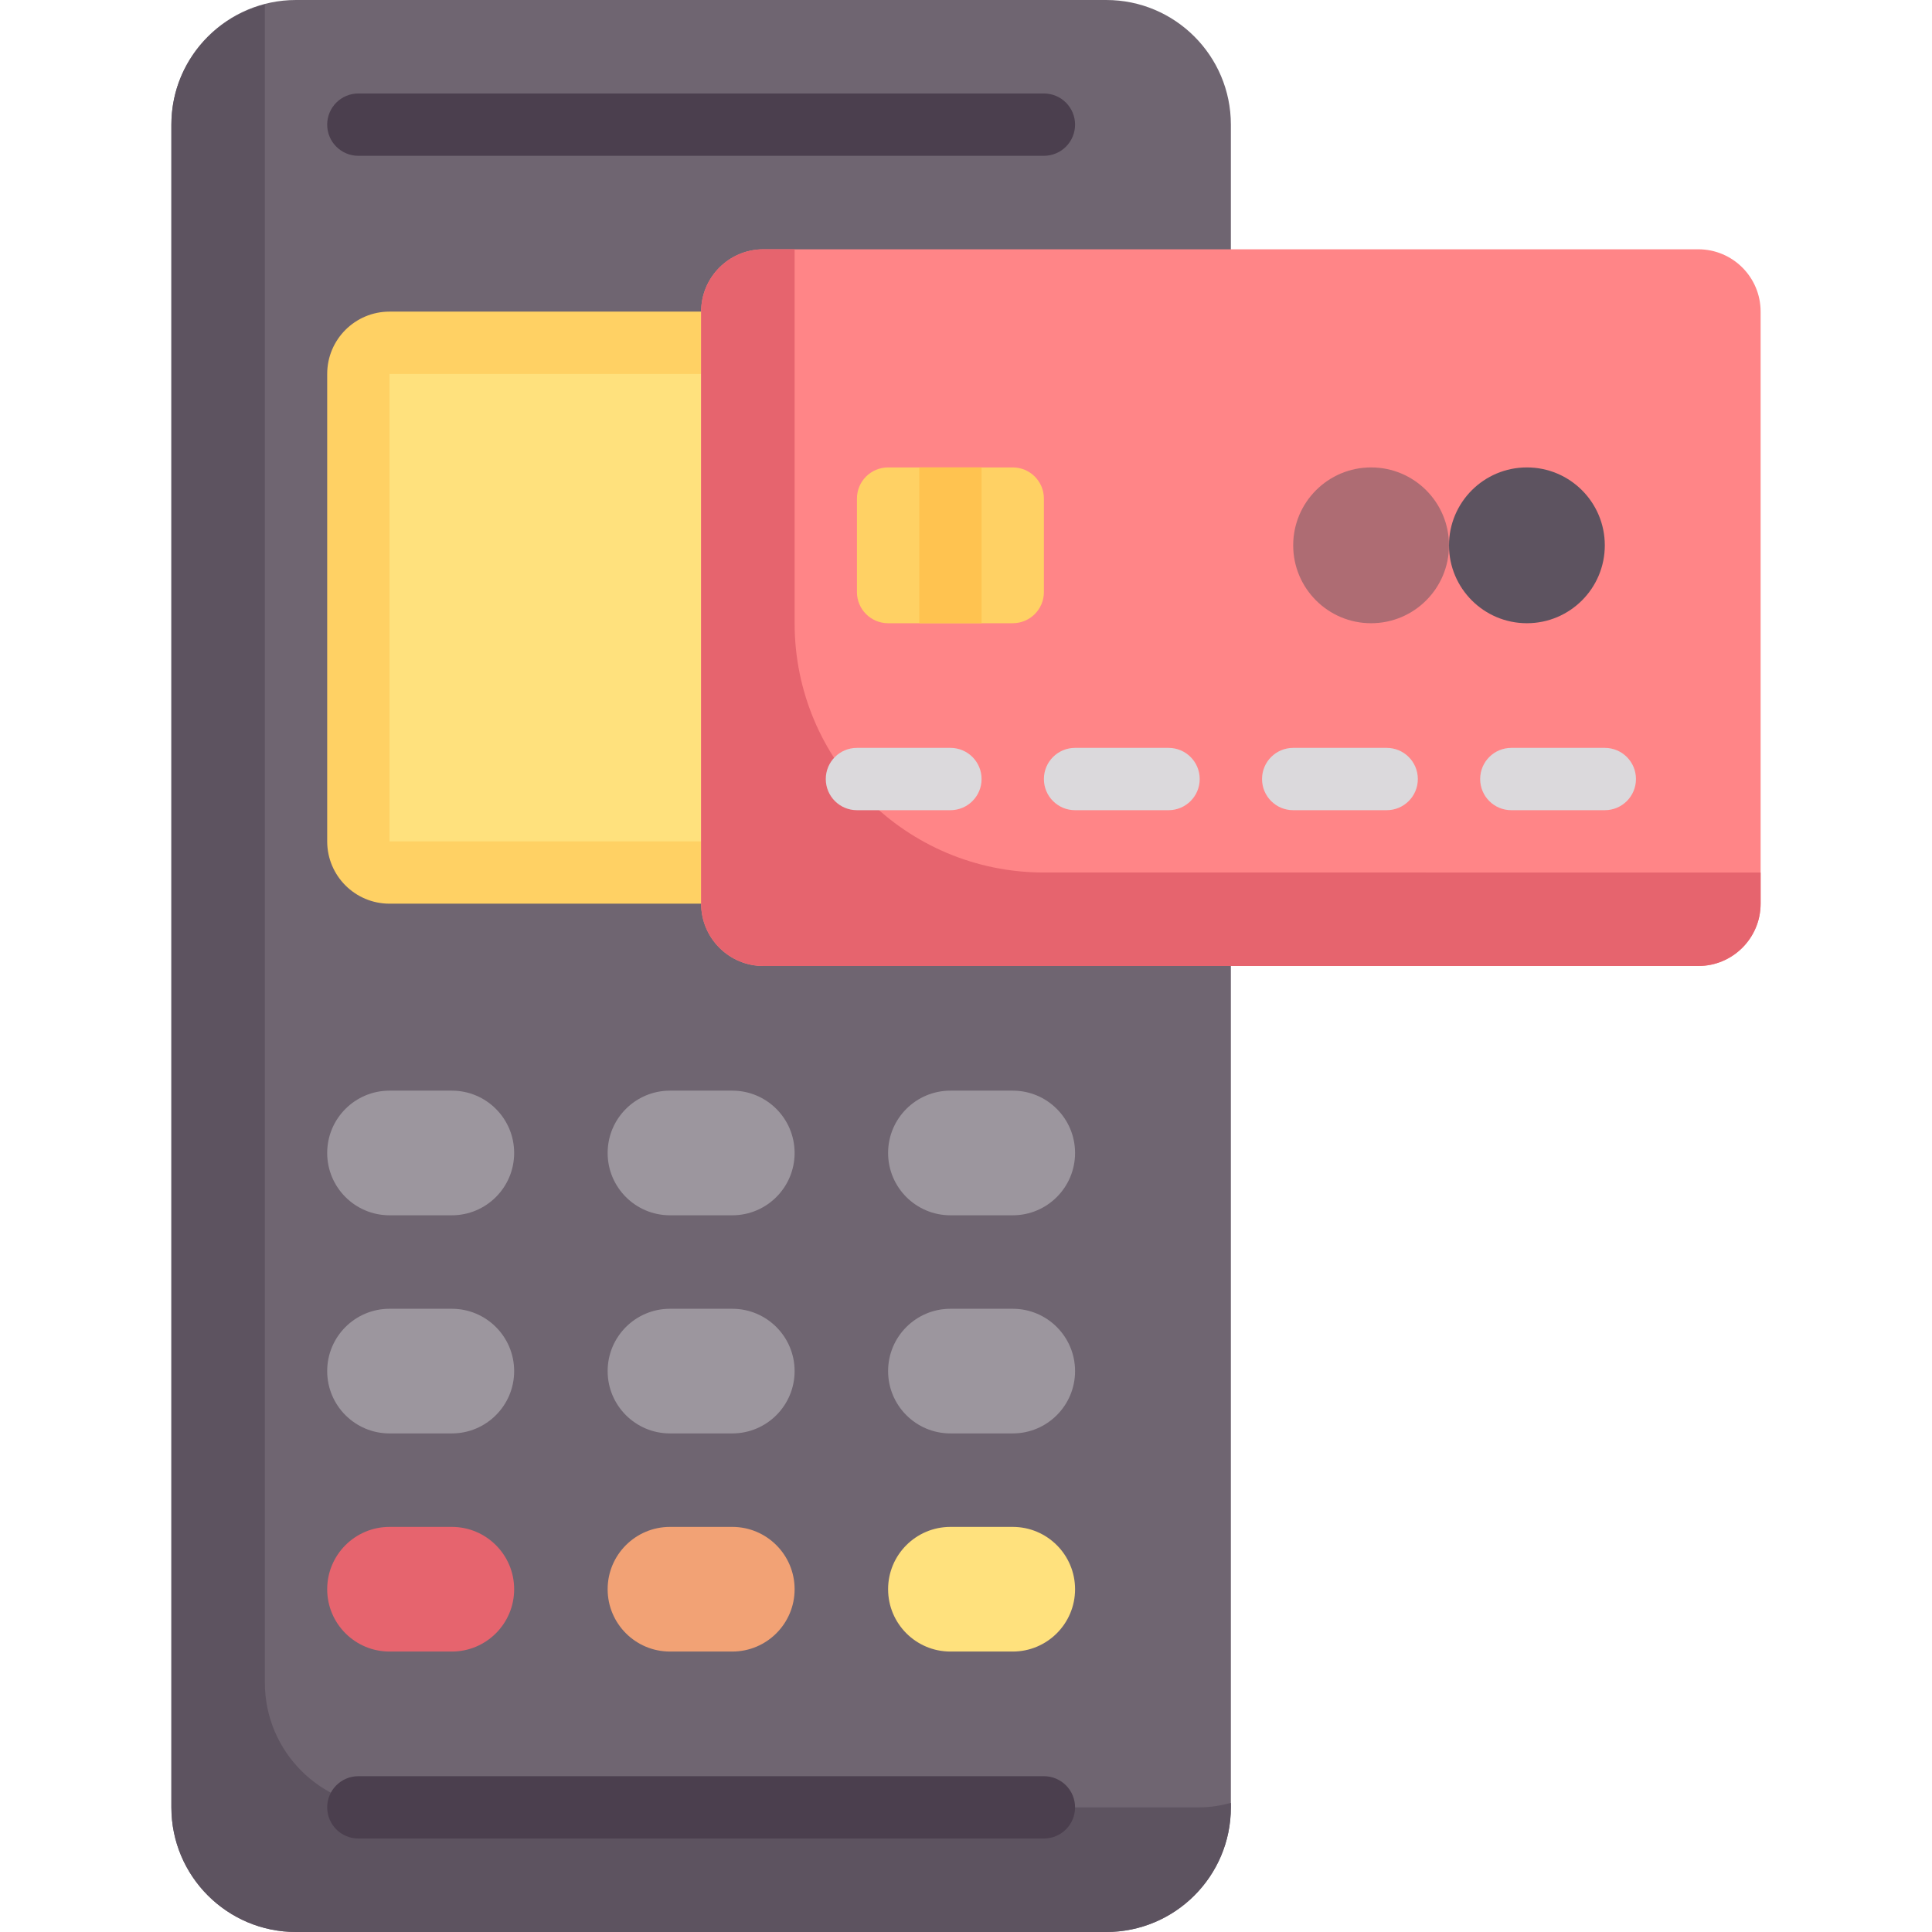 <?xml version="1.0" encoding="iso-8859-1"?>

<svg version="1.1" id="Capa_1" xmlns="http://www.w3.org/2000/svg" xmlns:xlink="http://www.w3.org/1999/xlink" x="0px" y="0px"
	 viewBox="0 0 512 512" style="enable-background:new 0 0 512 512;" xml:space="preserve">
<path style="fill:#6F6571;" d="M293.161,512H78.452c-18.243,0-33.032-14.789-33.032-33.032V33.032C45.419,14.789,60.208,0,78.452,0
	h214.71c18.243,0,33.032,14.789,33.032,33.032v445.935C326.194,497.211,311.405,512,293.161,512z"/>
<path style="fill:#FFD164;" d="M268.387,239.484H103.226c-9.122,0-16.516-7.395-16.516-16.516V99.097
	c0-9.122,7.395-16.516,16.516-16.516h165.161c9.122,0,16.516,7.395,16.516,16.516v123.871
	C284.903,232.089,277.509,239.484,268.387,239.484z"/>
<rect x="103.23" y="99.1" style="fill:#FFE17D;" width="165.16" height="123.87"/>
<path style="fill:#5D5360;" d="M317.935,478.968h-214.71c-18.243,0-33.032-14.789-33.032-33.032V1.167
	C55.971,4.85,45.419,17.657,45.419,33.032v445.935c0,18.243,14.789,33.032,33.032,33.032h214.71
	c18.243,0,33.032-14.789,33.032-33.032V477.8C323.539,478.488,320.804,478.968,317.935,478.968z"/>
<g>
	<path style="fill:#4B3F4E;" d="M276.645,41.29H94.968c-4.565,0-8.258-3.694-8.258-8.258s3.694-8.258,8.258-8.258h181.677
		c4.565,0,8.258,3.694,8.258,8.258S281.21,41.29,276.645,41.29z"/>
	<path style="fill:#4B3F4E;" d="M276.645,487.226H94.968c-4.565,0-8.258-3.694-8.258-8.258s3.694-8.258,8.258-8.258h181.677
		c4.565,0,8.258,3.694,8.258,8.258S281.21,487.226,276.645,487.226z"/>
</g>
<g>
	<path style="fill:#9C969E;" d="M103.226,322.065h16.516c9.122,0,16.516-7.395,16.516-16.516l0,0
		c0-9.122-7.395-16.516-16.516-16.516h-16.516c-9.122,0-16.516,7.395-16.516,16.516l0,0
		C86.71,314.67,94.104,322.065,103.226,322.065z"/>
	<path style="fill:#9C969E;" d="M177.548,322.065h16.516c9.122,0,16.516-7.395,16.516-16.516l0,0
		c0-9.122-7.395-16.516-16.516-16.516h-16.516c-9.122,0-16.516,7.395-16.516,16.516l0,0
		C161.032,314.67,168.427,322.065,177.548,322.065z"/>
	<path style="fill:#9C969E;" d="M251.871,322.065h16.516c9.122,0,16.516-7.395,16.516-16.516l0,0
		c0-9.122-7.395-16.516-16.516-16.516h-16.516c-9.122,0-16.516,7.395-16.516,16.516l0,0
		C235.355,314.67,242.749,322.065,251.871,322.065z"/>
	<path style="fill:#9C969E;" d="M103.226,379.871h16.516c9.122,0,16.516-7.395,16.516-16.516l0,0
		c0-9.122-7.395-16.516-16.516-16.516h-16.516c-9.122,0-16.516,7.395-16.516,16.516l0,0
		C86.71,372.476,94.104,379.871,103.226,379.871z"/>
	<path style="fill:#9C969E;" d="M177.548,379.871h16.516c9.122,0,16.516-7.395,16.516-16.516l0,0
		c0-9.122-7.395-16.516-16.516-16.516h-16.516c-9.122,0-16.516,7.395-16.516,16.516l0,0
		C161.032,372.476,168.427,379.871,177.548,379.871z"/>
	<path style="fill:#9C969E;" d="M251.871,379.871h16.516c9.122,0,16.516-7.395,16.516-16.516l0,0
		c0-9.122-7.395-16.516-16.516-16.516h-16.516c-9.122,0-16.516,7.395-16.516,16.516l0,0
		C235.355,372.476,242.749,379.871,251.871,379.871z"/>
</g>
<path style="fill:#E6646E;" d="M103.226,437.677h16.516c9.122,0,16.516-7.395,16.516-16.516l0,0c0-9.122-7.395-16.516-16.516-16.516
	h-16.516c-9.122,0-16.516,7.395-16.516,16.516l0,0C86.71,430.283,94.104,437.677,103.226,437.677z"/>
<path style="fill:#F2A275;" d="M177.548,437.677h16.516c9.122,0,16.516-7.395,16.516-16.516l0,0c0-9.122-7.395-16.516-16.516-16.516
	h-16.516c-9.122,0-16.516,7.395-16.516,16.516l0,0C161.032,430.283,168.427,437.677,177.548,437.677z"/>
<path style="fill:#FFE17D;" d="M251.871,437.677h16.516c9.122,0,16.516-7.395,16.516-16.516l0,0c0-9.122-7.395-16.516-16.516-16.516
	h-16.516c-9.122,0-16.516,7.395-16.516,16.516l0,0C235.355,430.283,242.749,437.677,251.871,437.677z"/>
<path style="fill:#FF8587;" d="M450.065,256H202.323c-9.122,0-16.516-7.395-16.516-16.516V82.581
	c0-9.122,7.395-16.516,16.516-16.516h247.742c9.122,0,16.516,7.395,16.516,16.516v156.903C466.581,248.605,459.186,256,450.065,256z
	"/>
<path style="fill:#E6646E;" d="M210.581,165.161V66.065h-8.258c-9.122,0-16.516,7.395-16.516,16.516v156.903
	c0,9.122,7.395,16.516,16.516,16.516h247.742c9.122,0,16.516-7.395,16.516-16.516v-8.258H276.645
	C240.159,231.226,210.581,201.648,210.581,165.161z"/>
<path style="fill:#FFD164;" d="M268.387,165.161h-33.032c-4.561,0-8.258-3.697-8.258-8.258v-24.774c0-4.561,3.697-8.258,8.258-8.258
	h33.032c4.561,0,8.258,3.697,8.258,8.258v24.774C276.645,161.464,272.948,165.161,268.387,165.161z"/>
<path style="fill:#5D5360;" d="M404.645,165.161L404.645,165.161c-11.402,0-20.645-9.243-20.645-20.645l0,0
	c0-11.402,9.243-20.645,20.645-20.645l0,0c11.402,0,20.645,9.243,20.645,20.645l0,0C425.29,155.918,416.047,165.161,404.645,165.161
	z"/>
<path style="fill:#AE6C73;" d="M363.355,165.161L363.355,165.161c-11.402,0-20.645-9.243-20.645-20.645l0,0
	c0-11.402,9.243-20.645,20.645-20.645l0,0c11.402,0,20.645,9.243,20.645,20.645l0,0C384,155.918,374.757,165.161,363.355,165.161z"
	/>
<g>
	<path style="fill:#DBD9DC;" d="M309.677,214.71h-24.774c-4.565,0-8.258-3.694-8.258-8.258s3.694-8.258,8.258-8.258h24.774
		c4.565,0,8.258,3.694,8.258,8.258S314.242,214.71,309.677,214.71z"/>
	<path style="fill:#DBD9DC;" d="M425.29,214.71h-24.774c-4.565,0-8.258-3.694-8.258-8.258s3.694-8.258,8.258-8.258h24.774
		c4.565,0,8.258,3.694,8.258,8.258S429.855,214.71,425.29,214.71z"/>
	<path style="fill:#DBD9DC;" d="M251.871,214.71h-24.774c-4.565,0-8.258-3.694-8.258-8.258s3.694-8.258,8.258-8.258h24.774
		c4.565,0,8.258,3.694,8.258,8.258S256.435,214.71,251.871,214.71z"/>
	<path style="fill:#DBD9DC;" d="M367.484,214.71H342.71c-4.565,0-8.258-3.694-8.258-8.258s3.694-8.258,8.258-8.258h24.774
		c4.565,0,8.258,3.694,8.258,8.258S372.048,214.71,367.484,214.71z"/>
</g>
<rect x="243.61" y="123.87" style="fill:#FFC350;" width="16.516" height="41.29"/>
<g>
</g>
<g>
</g>
<g>
</g>
<g>
</g>
<g>
</g>
<g>
</g>
<g>
</g>
<g>
</g>
<g>
</g>
<g>
</g>
<g>
</g>
<g>
</g>
<g>
</g>
<g>
</g>
<g>
</g>
</svg>
